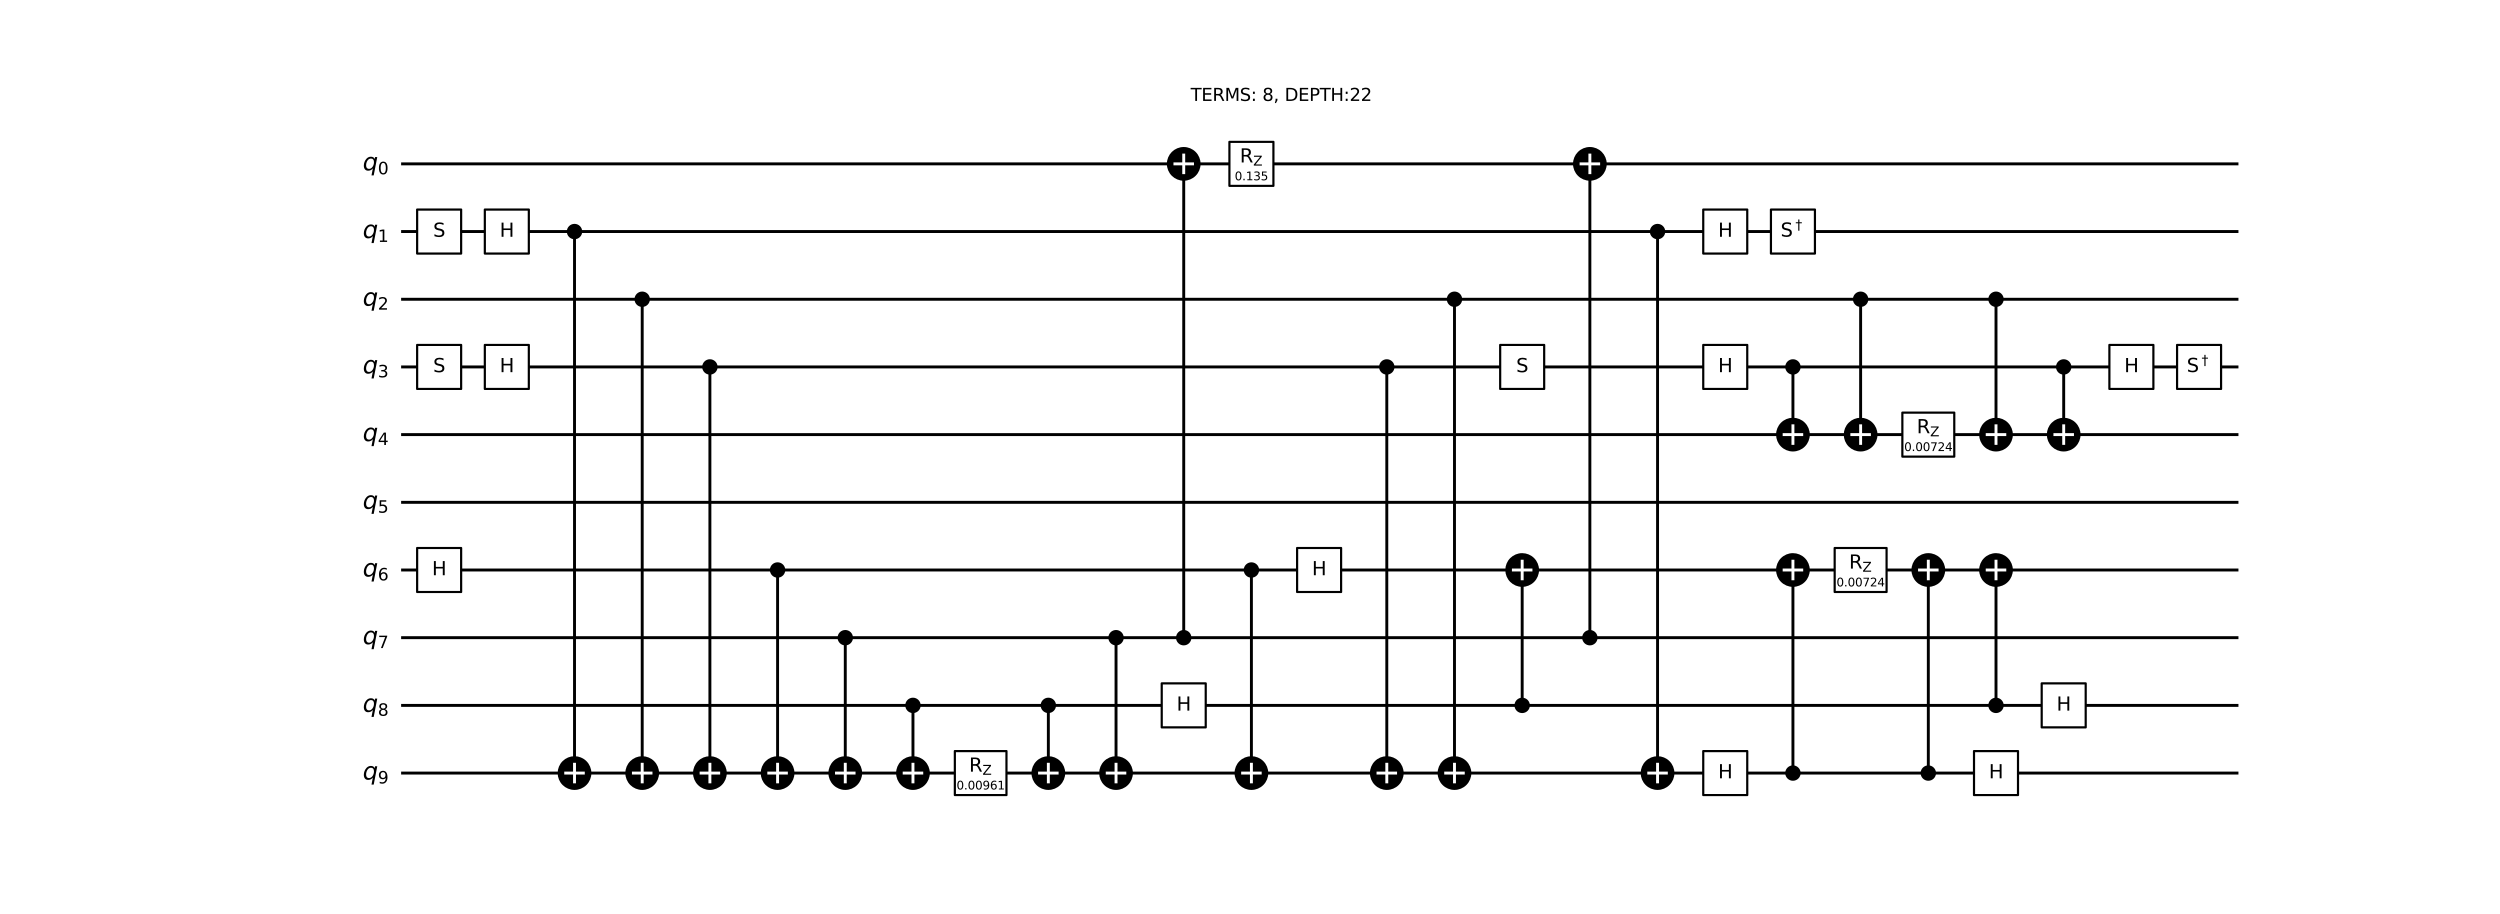 <?xml version="1.0" encoding="utf-8" standalone="no"?>
<!DOCTYPE svg PUBLIC "-//W3C//DTD SVG 1.1//EN"
  "http://www.w3.org/Graphics/SVG/1.1/DTD/svg11.dtd">
<svg xmlns:xlink="http://www.w3.org/1999/xlink" width="1711.997pt" height="626.08pt" viewBox="0 0 1711.997 626.08" xmlns="http://www.w3.org/2000/svg" version="1.1">
 <defs>
  <style type="text/css">*{stroke-linejoin: round; stroke-linecap: butt}</style>
 </defs>
 <g id="figure_1">
  <g id="patch_1">
   <path d="M 0 626.08 
L 1711.997 626.08 
L 1711.997 0 
L 0 0 
z
" style="fill: #ffffff"/>
  </g>
  <g id="axes_1">
   <g id="line2d_1">
    <path d="M 275.689 112.213 
L 1531.882 112.213 
" clip-path="url(#p3207cd1762)" style="fill: none; stroke: #000000; stroke-width: 2; stroke-linecap: square"/>
   </g>
   <g id="line2d_2">
    <path d="M 275.689 158.567 
L 1531.882 158.567 
" clip-path="url(#p3207cd1762)" style="fill: none; stroke: #000000; stroke-width: 2; stroke-linecap: square"/>
   </g>
   <g id="line2d_3">
    <path d="M 275.689 204.921 
L 1531.882 204.921 
" clip-path="url(#p3207cd1762)" style="fill: none; stroke: #000000; stroke-width: 2; stroke-linecap: square"/>
   </g>
   <g id="line2d_4">
    <path d="M 275.689 251.275 
L 1531.882 251.275 
" clip-path="url(#p3207cd1762)" style="fill: none; stroke: #000000; stroke-width: 2; stroke-linecap: square"/>
   </g>
   <g id="line2d_5">
    <path d="M 275.689 297.629 
L 1531.882 297.629 
" clip-path="url(#p3207cd1762)" style="fill: none; stroke: #000000; stroke-width: 2; stroke-linecap: square"/>
   </g>
   <g id="line2d_6">
    <path d="M 275.689 343.983 
L 1531.882 343.983 
" clip-path="url(#p3207cd1762)" style="fill: none; stroke: #000000; stroke-width: 2; stroke-linecap: square"/>
   </g>
   <g id="line2d_7">
    <path d="M 275.689 390.337 
L 1531.882 390.337 
" clip-path="url(#p3207cd1762)" style="fill: none; stroke: #000000; stroke-width: 2; stroke-linecap: square"/>
   </g>
   <g id="line2d_8">
    <path d="M 275.689 436.691 
L 1531.882 436.691 
" clip-path="url(#p3207cd1762)" style="fill: none; stroke: #000000; stroke-width: 2; stroke-linecap: square"/>
   </g>
   <g id="line2d_9">
    <path d="M 275.689 483.045 
L 1531.882 483.045 
" clip-path="url(#p3207cd1762)" style="fill: none; stroke: #000000; stroke-width: 2; stroke-linecap: square"/>
   </g>
   <g id="line2d_10">
    <path d="M 275.689 529.399 
L 1531.882 529.399 
" clip-path="url(#p3207cd1762)" style="fill: none; stroke: #000000; stroke-width: 2; stroke-linecap: square"/>
   </g>
   <g id="line2d_11">
    <path d="M 393.428 529.399 
L 393.428 158.567 
" clip-path="url(#p3207cd1762)" style="fill: none; stroke: #000000; stroke-width: 2; stroke-linecap: square"/>
   </g>
   <g id="line2d_12">
    <path d="M 439.782 529.399 
L 439.782 204.921 
" clip-path="url(#p3207cd1762)" style="fill: none; stroke: #000000; stroke-width: 2; stroke-linecap: square"/>
   </g>
   <g id="line2d_13">
    <path d="M 486.136 529.399 
L 486.136 251.275 
" clip-path="url(#p3207cd1762)" style="fill: none; stroke: #000000; stroke-width: 2; stroke-linecap: square"/>
   </g>
   <g id="line2d_14">
    <path d="M 532.49 529.399 
L 532.49 390.337 
" clip-path="url(#p3207cd1762)" style="fill: none; stroke: #000000; stroke-width: 2; stroke-linecap: square"/>
   </g>
   <g id="line2d_15">
    <path d="M 578.844 529.399 
L 578.844 436.691 
" clip-path="url(#p3207cd1762)" style="fill: none; stroke: #000000; stroke-width: 2; stroke-linecap: square"/>
   </g>
   <g id="line2d_16">
    <path d="M 625.198 529.399 
L 625.198 483.045 
" clip-path="url(#p3207cd1762)" style="fill: none; stroke: #000000; stroke-width: 2; stroke-linecap: square"/>
   </g>
   <g id="line2d_17">
    <path d="M 717.906 529.399 
L 717.906 483.045 
" clip-path="url(#p3207cd1762)" style="fill: none; stroke: #000000; stroke-width: 2; stroke-linecap: square"/>
   </g>
   <g id="line2d_18">
    <path d="M 764.26 529.399 
L 764.26 436.691 
" clip-path="url(#p3207cd1762)" style="fill: none; stroke: #000000; stroke-width: 2; stroke-linecap: square"/>
   </g>
   <g id="line2d_19">
    <path d="M 810.614 436.691 
L 810.614 112.213 
" clip-path="url(#p3207cd1762)" style="fill: none; stroke: #000000; stroke-width: 2; stroke-linecap: square"/>
   </g>
   <g id="line2d_20">
    <path d="M 856.968 529.399 
L 856.968 390.337 
" clip-path="url(#p3207cd1762)" style="fill: none; stroke: #000000; stroke-width: 2; stroke-linecap: square"/>
   </g>
   <g id="line2d_21">
    <path d="M 949.676 529.399 
L 949.676 251.275 
" clip-path="url(#p3207cd1762)" style="fill: none; stroke: #000000; stroke-width: 2; stroke-linecap: square"/>
   </g>
   <g id="line2d_22">
    <path d="M 996.03 529.399 
L 996.03 204.921 
" clip-path="url(#p3207cd1762)" style="fill: none; stroke: #000000; stroke-width: 2; stroke-linecap: square"/>
   </g>
   <g id="line2d_23">
    <path d="M 1042.384 483.045 
L 1042.384 390.337 
" clip-path="url(#p3207cd1762)" style="fill: none; stroke: #000000; stroke-width: 2; stroke-linecap: square"/>
   </g>
   <g id="line2d_24">
    <path d="M 1088.738 436.691 
L 1088.738 112.213 
" clip-path="url(#p3207cd1762)" style="fill: none; stroke: #000000; stroke-width: 2; stroke-linecap: square"/>
   </g>
   <g id="line2d_25">
    <path d="M 1135.092 529.399 
L 1135.092 158.567 
" clip-path="url(#p3207cd1762)" style="fill: none; stroke: #000000; stroke-width: 2; stroke-linecap: square"/>
   </g>
   <g id="line2d_26">
    <path d="M 1227.8 297.629 
L 1227.8 251.275 
" clip-path="url(#p3207cd1762)" style="fill: none; stroke: #000000; stroke-width: 2; stroke-linecap: square"/>
   </g>
   <g id="line2d_27">
    <path d="M 1227.8 529.399 
L 1227.8 390.337 
" clip-path="url(#p3207cd1762)" style="fill: none; stroke: #000000; stroke-width: 2; stroke-linecap: square"/>
   </g>
   <g id="line2d_28">
    <path d="M 1274.154 297.629 
L 1274.154 204.921 
" clip-path="url(#p3207cd1762)" style="fill: none; stroke: #000000; stroke-width: 2; stroke-linecap: square"/>
   </g>
   <g id="line2d_29">
    <path d="M 1320.508 529.399 
L 1320.508 390.337 
" clip-path="url(#p3207cd1762)" style="fill: none; stroke: #000000; stroke-width: 2; stroke-linecap: square"/>
   </g>
   <g id="line2d_30">
    <path d="M 1366.862 297.629 
L 1366.862 204.921 
" clip-path="url(#p3207cd1762)" style="fill: none; stroke: #000000; stroke-width: 2; stroke-linecap: square"/>
   </g>
   <g id="line2d_31">
    <path d="M 1366.862 483.045 
L 1366.862 390.337 
" clip-path="url(#p3207cd1762)" style="fill: none; stroke: #000000; stroke-width: 2; stroke-linecap: square"/>
   </g>
   <g id="line2d_32">
    <path d="M 1413.216 297.629 
L 1413.216 251.275 
" clip-path="url(#p3207cd1762)" style="fill: none; stroke: #000000; stroke-width: 2; stroke-linecap: square"/>
   </g>
   <g id="text_1">
    <!-- TERMS: 8, DEPTH:22 -->
    <g transform="translate(815.366 69.13)scale(0.12 -0.12)">
     <defs>
      <path id="DejaVuSans-54" d="M -19 4666 
L 3928 4666 
L 3928 4134 
L 2272 4134 
L 2272 0 
L 1638 0 
L 1638 4134 
L -19 4134 
L -19 4666 
z
" transform="scale(0.016)"/>
      <path id="DejaVuSans-45" d="M 628 4666 
L 3578 4666 
L 3578 4134 
L 1259 4134 
L 1259 2753 
L 3481 2753 
L 3481 2222 
L 1259 2222 
L 1259 531 
L 3634 531 
L 3634 0 
L 628 0 
L 628 4666 
z
" transform="scale(0.016)"/>
      <path id="DejaVuSans-52" d="M 2841 2188 
Q 3044 2119 3236 1894 
Q 3428 1669 3622 1275 
L 4263 0 
L 3584 0 
L 2988 1197 
Q 2756 1666 2539 1819 
Q 2322 1972 1947 1972 
L 1259 1972 
L 1259 0 
L 628 0 
L 628 4666 
L 2053 4666 
Q 2853 4666 3247 4331 
Q 3641 3997 3641 3322 
Q 3641 2881 3436 2590 
Q 3231 2300 2841 2188 
z
M 1259 4147 
L 1259 2491 
L 2053 2491 
Q 2509 2491 2742 2702 
Q 2975 2913 2975 3322 
Q 2975 3731 2742 3939 
Q 2509 4147 2053 4147 
L 1259 4147 
z
" transform="scale(0.016)"/>
      <path id="DejaVuSans-4d" d="M 628 4666 
L 1569 4666 
L 2759 1491 
L 3956 4666 
L 4897 4666 
L 4897 0 
L 4281 0 
L 4281 4097 
L 3078 897 
L 2444 897 
L 1241 4097 
L 1241 0 
L 628 0 
L 628 4666 
z
" transform="scale(0.016)"/>
      <path id="DejaVuSans-53" d="M 3425 4513 
L 3425 3897 
Q 3066 4069 2747 4153 
Q 2428 4238 2131 4238 
Q 1616 4238 1336 4038 
Q 1056 3838 1056 3469 
Q 1056 3159 1242 3001 
Q 1428 2844 1947 2747 
L 2328 2669 
Q 3034 2534 3370 2195 
Q 3706 1856 3706 1288 
Q 3706 609 3251 259 
Q 2797 -91 1919 -91 
Q 1588 -91 1214 -16 
Q 841 59 441 206 
L 441 856 
Q 825 641 1194 531 
Q 1563 422 1919 422 
Q 2459 422 2753 634 
Q 3047 847 3047 1241 
Q 3047 1584 2836 1778 
Q 2625 1972 2144 2069 
L 1759 2144 
Q 1053 2284 737 2584 
Q 422 2884 422 3419 
Q 422 4038 858 4394 
Q 1294 4750 2059 4750 
Q 2388 4750 2728 4690 
Q 3069 4631 3425 4513 
z
" transform="scale(0.016)"/>
      <path id="DejaVuSans-3a" d="M 750 794 
L 1409 794 
L 1409 0 
L 750 0 
L 750 794 
z
M 750 3309 
L 1409 3309 
L 1409 2516 
L 750 2516 
L 750 3309 
z
" transform="scale(0.016)"/>
      <path id="DejaVuSans-20" transform="scale(0.016)"/>
      <path id="DejaVuSans-38" d="M 2034 2216 
Q 1584 2216 1326 1975 
Q 1069 1734 1069 1313 
Q 1069 891 1326 650 
Q 1584 409 2034 409 
Q 2484 409 2743 651 
Q 3003 894 3003 1313 
Q 3003 1734 2745 1975 
Q 2488 2216 2034 2216 
z
M 1403 2484 
Q 997 2584 770 2862 
Q 544 3141 544 3541 
Q 544 4100 942 4425 
Q 1341 4750 2034 4750 
Q 2731 4750 3128 4425 
Q 3525 4100 3525 3541 
Q 3525 3141 3298 2862 
Q 3072 2584 2669 2484 
Q 3125 2378 3379 2068 
Q 3634 1759 3634 1313 
Q 3634 634 3220 271 
Q 2806 -91 2034 -91 
Q 1263 -91 848 271 
Q 434 634 434 1313 
Q 434 1759 690 2068 
Q 947 2378 1403 2484 
z
M 1172 3481 
Q 1172 3119 1398 2916 
Q 1625 2713 2034 2713 
Q 2441 2713 2670 2916 
Q 2900 3119 2900 3481 
Q 2900 3844 2670 4047 
Q 2441 4250 2034 4250 
Q 1625 4250 1398 4047 
Q 1172 3844 1172 3481 
z
" transform="scale(0.016)"/>
      <path id="DejaVuSans-2c" d="M 750 794 
L 1409 794 
L 1409 256 
L 897 -744 
L 494 -744 
L 750 256 
L 750 794 
z
" transform="scale(0.016)"/>
      <path id="DejaVuSans-44" d="M 1259 4147 
L 1259 519 
L 2022 519 
Q 2988 519 3436 956 
Q 3884 1394 3884 2338 
Q 3884 3275 3436 3711 
Q 2988 4147 2022 4147 
L 1259 4147 
z
M 628 4666 
L 1925 4666 
Q 3281 4666 3915 4102 
Q 4550 3538 4550 2338 
Q 4550 1131 3912 565 
Q 3275 0 1925 0 
L 628 0 
L 628 4666 
z
" transform="scale(0.016)"/>
      <path id="DejaVuSans-50" d="M 1259 4147 
L 1259 2394 
L 2053 2394 
Q 2494 2394 2734 2622 
Q 2975 2850 2975 3272 
Q 2975 3691 2734 3919 
Q 2494 4147 2053 4147 
L 1259 4147 
z
M 628 4666 
L 2053 4666 
Q 2838 4666 3239 4311 
Q 3641 3956 3641 3272 
Q 3641 2581 3239 2228 
Q 2838 1875 2053 1875 
L 1259 1875 
L 1259 0 
L 628 0 
L 628 4666 
z
" transform="scale(0.016)"/>
      <path id="DejaVuSans-48" d="M 628 4666 
L 1259 4666 
L 1259 2753 
L 3553 2753 
L 3553 4666 
L 4184 4666 
L 4184 0 
L 3553 0 
L 3553 2222 
L 1259 2222 
L 1259 0 
L 628 0 
L 628 4666 
z
" transform="scale(0.016)"/>
      <path id="DejaVuSans-32" d="M 1228 531 
L 3431 531 
L 3431 0 
L 469 0 
L 469 531 
Q 828 903 1448 1529 
Q 2069 2156 2228 2338 
Q 2531 2678 2651 2914 
Q 2772 3150 2772 3378 
Q 2772 3750 2511 3984 
Q 2250 4219 1831 4219 
Q 1534 4219 1204 4116 
Q 875 4013 500 3803 
L 500 4441 
Q 881 4594 1212 4672 
Q 1544 4750 1819 4750 
Q 2544 4750 2975 4387 
Q 3406 4025 3406 3419 
Q 3406 3131 3298 2873 
Q 3191 2616 2906 2266 
Q 2828 2175 2409 1742 
Q 1991 1309 1228 531 
z
" transform="scale(0.016)"/>
     </defs>
     <use xlink:href="#DejaVuSans-54"/>
     <use xlink:href="#DejaVuSans-45" x="61.084"/>
     <use xlink:href="#DejaVuSans-52" x="124.268"/>
     <use xlink:href="#DejaVuSans-4d" x="193.75"/>
     <use xlink:href="#DejaVuSans-53" x="280.029"/>
     <use xlink:href="#DejaVuSans-3a" x="343.506"/>
     <use xlink:href="#DejaVuSans-20" x="377.197"/>
     <use xlink:href="#DejaVuSans-38" x="408.984"/>
     <use xlink:href="#DejaVuSans-2c" x="472.607"/>
     <use xlink:href="#DejaVuSans-20" x="504.395"/>
     <use xlink:href="#DejaVuSans-44" x="536.182"/>
     <use xlink:href="#DejaVuSans-45" x="613.184"/>
     <use xlink:href="#DejaVuSans-50" x="676.367"/>
     <use xlink:href="#DejaVuSans-54" x="736.67"/>
     <use xlink:href="#DejaVuSans-48" x="797.754"/>
     <use xlink:href="#DejaVuSans-3a" x="872.949"/>
     <use xlink:href="#DejaVuSans-32" x="906.641"/>
     <use xlink:href="#DejaVuSans-32" x="970.264"/>
    </g>
   </g>
   <g id="patch_2">
    <path d="M 285.655 173.632 
L 315.785 173.632 
L 315.785 143.502 
L 285.655 143.502 
z
" clip-path="url(#p3207cd1762)" style="fill: #ffffff; stroke: #000000; stroke-width: 1.5; stroke-linejoin: miter"/>
   </g>
   <g id="patch_3">
    <path d="M 285.655 266.34 
L 315.785 266.34 
L 315.785 236.21 
L 285.655 236.21 
z
" clip-path="url(#p3207cd1762)" style="fill: #ffffff; stroke: #000000; stroke-width: 1.5; stroke-linejoin: miter"/>
   </g>
   <g id="patch_4">
    <path d="M 285.655 405.402 
L 315.785 405.402 
L 315.785 375.272 
L 285.655 375.272 
z
" clip-path="url(#p3207cd1762)" style="fill: #ffffff; stroke: #000000; stroke-width: 1.5; stroke-linejoin: miter"/>
   </g>
   <g id="patch_5">
    <path d="M 332.009 173.632 
L 362.139 173.632 
L 362.139 143.502 
L 332.009 143.502 
z
" clip-path="url(#p3207cd1762)" style="fill: #ffffff; stroke: #000000; stroke-width: 1.5; stroke-linejoin: miter"/>
   </g>
   <g id="patch_6">
    <path d="M 332.009 266.34 
L 362.139 266.34 
L 362.139 236.21 
L 332.009 236.21 
z
" clip-path="url(#p3207cd1762)" style="fill: #ffffff; stroke: #000000; stroke-width: 1.5; stroke-linejoin: miter"/>
   </g>
   <g id="patch_7">
    <path d="M 393.428 163.086 
C 394.627 163.086 395.776 162.61 396.624 161.763 
C 397.471 160.915 397.948 159.765 397.948 158.567 
C 397.948 157.368 397.471 156.219 396.624 155.371 
C 395.776 154.523 394.627 154.047 393.428 154.047 
C 392.229 154.047 391.08 154.523 390.232 155.371 
C 389.385 156.219 388.909 157.368 388.909 158.567 
C 388.909 159.765 389.385 160.915 390.232 161.763 
C 391.08 162.61 392.229 163.086 393.428 163.086 
z
" clip-path="url(#p3207cd1762)" style="stroke: #000000; stroke-width: 1.5; stroke-linejoin: miter"/>
   </g>
   <g id="patch_8">
    <path d="M 393.428 539.944 
C 396.225 539.944 398.907 538.833 400.885 536.856 
C 402.862 534.878 403.974 532.196 403.974 529.399 
C 403.974 526.602 402.862 523.92 400.885 521.942 
C 398.907 519.964 396.225 518.853 393.428 518.853 
C 390.631 518.853 387.949 519.964 385.971 521.942 
C 383.994 523.92 382.882 526.602 382.882 529.399 
C 382.882 532.196 383.994 534.878 385.971 536.856 
C 387.949 538.833 390.631 539.944 393.428 539.944 
z
" clip-path="url(#p3207cd1762)" style="stroke: #000000; stroke-width: 2; stroke-linejoin: miter"/>
   </g>
   <g id="patch_9">
    <path d="M 439.782 209.44 
C 440.981 209.44 442.13 208.964 442.978 208.117 
C 443.825 207.269 444.302 206.119 444.302 204.921 
C 444.302 203.722 443.825 202.573 442.978 201.725 
C 442.13 200.877 440.981 200.401 439.782 200.401 
C 438.583 200.401 437.434 200.877 436.586 201.725 
C 435.739 202.573 435.263 203.722 435.263 204.921 
C 435.263 206.119 435.739 207.269 436.586 208.117 
C 437.434 208.964 438.583 209.44 439.782 209.44 
z
" clip-path="url(#p3207cd1762)" style="stroke: #000000; stroke-width: 1.5; stroke-linejoin: miter"/>
   </g>
   <g id="patch_10">
    <path d="M 439.782 539.944 
C 442.579 539.944 445.261 538.833 447.239 536.856 
C 449.216 534.878 450.328 532.196 450.328 529.399 
C 450.328 526.602 449.216 523.92 447.239 521.942 
C 445.261 519.964 442.579 518.853 439.782 518.853 
C 436.985 518.853 434.303 519.964 432.325 521.942 
C 430.348 523.92 429.236 526.602 429.236 529.399 
C 429.236 532.196 430.348 534.878 432.325 536.856 
C 434.303 538.833 436.985 539.944 439.782 539.944 
z
" clip-path="url(#p3207cd1762)" style="stroke: #000000; stroke-width: 2; stroke-linejoin: miter"/>
   </g>
   <g id="patch_11">
    <path d="M 486.136 255.794 
C 487.335 255.794 488.484 255.318 489.332 254.471 
C 490.179 253.623 490.656 252.473 490.656 251.275 
C 490.656 250.076 490.179 248.927 489.332 248.079 
C 488.484 247.231 487.335 246.755 486.136 246.755 
C 484.937 246.755 483.788 247.231 482.94 248.079 
C 482.093 248.927 481.617 250.076 481.617 251.275 
C 481.617 252.473 482.093 253.623 482.94 254.471 
C 483.788 255.318 484.937 255.794 486.136 255.794 
z
" clip-path="url(#p3207cd1762)" style="stroke: #000000; stroke-width: 1.5; stroke-linejoin: miter"/>
   </g>
   <g id="patch_12">
    <path d="M 486.136 539.944 
C 488.933 539.944 491.615 538.833 493.593 536.856 
C 495.57 534.878 496.682 532.196 496.682 529.399 
C 496.682 526.602 495.57 523.92 493.593 521.942 
C 491.615 519.964 488.933 518.853 486.136 518.853 
C 483.339 518.853 480.657 519.964 478.679 521.942 
C 476.702 523.92 475.59 526.602 475.59 529.399 
C 475.59 532.196 476.702 534.878 478.679 536.856 
C 480.657 538.833 483.339 539.944 486.136 539.944 
z
" clip-path="url(#p3207cd1762)" style="stroke: #000000; stroke-width: 2; stroke-linejoin: miter"/>
   </g>
   <g id="patch_13">
    <path d="M 532.49 394.856 
C 533.689 394.856 534.838 394.38 535.686 393.533 
C 536.533 392.685 537.01 391.535 537.01 390.337 
C 537.01 389.138 536.533 387.989 535.686 387.141 
C 534.838 386.293 533.689 385.817 532.49 385.817 
C 531.291 385.817 530.142 386.293 529.294 387.141 
C 528.447 387.989 527.971 389.138 527.971 390.337 
C 527.971 391.535 528.447 392.685 529.294 393.533 
C 530.142 394.38 531.291 394.856 532.49 394.856 
z
" clip-path="url(#p3207cd1762)" style="stroke: #000000; stroke-width: 1.5; stroke-linejoin: miter"/>
   </g>
   <g id="patch_14">
    <path d="M 532.49 539.944 
C 535.287 539.944 537.969 538.833 539.947 536.856 
C 541.924 534.878 543.036 532.196 543.036 529.399 
C 543.036 526.602 541.924 523.92 539.947 521.942 
C 537.969 519.964 535.287 518.853 532.49 518.853 
C 529.693 518.853 527.011 519.964 525.033 521.942 
C 523.056 523.92 521.944 526.602 521.944 529.399 
C 521.944 532.196 523.056 534.878 525.033 536.856 
C 527.011 538.833 529.693 539.944 532.49 539.944 
z
" clip-path="url(#p3207cd1762)" style="stroke: #000000; stroke-width: 2; stroke-linejoin: miter"/>
   </g>
   <g id="patch_15">
    <path d="M 578.844 441.21 
C 580.043 441.21 581.192 440.734 582.04 439.887 
C 582.887 439.039 583.364 437.889 583.364 436.691 
C 583.364 435.492 582.887 434.343 582.04 433.495 
C 581.192 432.647 580.043 432.171 578.844 432.171 
C 577.645 432.171 576.496 432.647 575.648 433.495 
C 574.801 434.343 574.325 435.492 574.325 436.691 
C 574.325 437.889 574.801 439.039 575.648 439.887 
C 576.496 440.734 577.645 441.21 578.844 441.21 
z
" clip-path="url(#p3207cd1762)" style="stroke: #000000; stroke-width: 1.5; stroke-linejoin: miter"/>
   </g>
   <g id="patch_16">
    <path d="M 578.844 539.944 
C 581.641 539.944 584.323 538.833 586.301 536.856 
C 588.278 534.878 589.39 532.196 589.39 529.399 
C 589.39 526.602 588.278 523.92 586.301 521.942 
C 584.323 519.964 581.641 518.853 578.844 518.853 
C 576.047 518.853 573.365 519.964 571.387 521.942 
C 569.41 523.92 568.298 526.602 568.298 529.399 
C 568.298 532.196 569.41 534.878 571.387 536.856 
C 573.365 538.833 576.047 539.944 578.844 539.944 
z
" clip-path="url(#p3207cd1762)" style="stroke: #000000; stroke-width: 2; stroke-linejoin: miter"/>
   </g>
   <g id="patch_17">
    <path d="M 625.198 487.564 
C 626.397 487.564 627.546 487.088 628.394 486.241 
C 629.241 485.393 629.718 484.243 629.718 483.045 
C 629.718 481.846 629.241 480.697 628.394 479.849 
C 627.546 479.001 626.397 478.525 625.198 478.525 
C 623.999 478.525 622.85 479.001 622.002 479.849 
C 621.155 480.697 620.679 481.846 620.679 483.045 
C 620.679 484.243 621.155 485.393 622.002 486.241 
C 622.85 487.088 623.999 487.564 625.198 487.564 
z
" clip-path="url(#p3207cd1762)" style="stroke: #000000; stroke-width: 1.5; stroke-linejoin: miter"/>
   </g>
   <g id="patch_18">
    <path d="M 625.198 539.944 
C 627.995 539.944 630.677 538.833 632.655 536.856 
C 634.632 534.878 635.744 532.196 635.744 529.399 
C 635.744 526.602 634.632 523.92 632.655 521.942 
C 630.677 519.964 627.995 518.853 625.198 518.853 
C 622.401 518.853 619.719 519.964 617.741 521.942 
C 615.764 523.92 614.652 526.602 614.652 529.399 
C 614.652 532.196 615.764 534.878 617.741 536.856 
C 619.719 538.833 622.401 539.944 625.198 539.944 
z
" clip-path="url(#p3207cd1762)" style="stroke: #000000; stroke-width: 2; stroke-linejoin: miter"/>
   </g>
   <g id="patch_19">
    <path d="M 653.875 544.464 
L 689.229 544.464 
L 689.229 514.334 
L 653.875 514.334 
z
" clip-path="url(#p3207cd1762)" style="fill: #ffffff; stroke: #000000; stroke-width: 1.5; stroke-linejoin: miter"/>
   </g>
   <g id="patch_20">
    <path d="M 717.906 487.564 
C 719.105 487.564 720.254 487.088 721.102 486.241 
C 721.949 485.393 722.426 484.243 722.426 483.045 
C 722.426 481.846 721.949 480.697 721.102 479.849 
C 720.254 479.001 719.105 478.525 717.906 478.525 
C 716.707 478.525 715.558 479.001 714.71 479.849 
C 713.863 480.697 713.387 481.846 713.387 483.045 
C 713.387 484.243 713.863 485.393 714.71 486.241 
C 715.558 487.088 716.707 487.564 717.906 487.564 
z
" clip-path="url(#p3207cd1762)" style="stroke: #000000; stroke-width: 1.5; stroke-linejoin: miter"/>
   </g>
   <g id="patch_21">
    <path d="M 717.906 539.944 
C 720.703 539.944 723.385 538.833 725.363 536.856 
C 727.34 534.878 728.452 532.196 728.452 529.399 
C 728.452 526.602 727.34 523.92 725.363 521.942 
C 723.385 519.964 720.703 518.853 717.906 518.853 
C 715.109 518.853 712.427 519.964 710.449 521.942 
C 708.472 523.92 707.36 526.602 707.36 529.399 
C 707.36 532.196 708.472 534.878 710.449 536.856 
C 712.427 538.833 715.109 539.944 717.906 539.944 
z
" clip-path="url(#p3207cd1762)" style="stroke: #000000; stroke-width: 2; stroke-linejoin: miter"/>
   </g>
   <g id="patch_22">
    <path d="M 764.26 441.21 
C 765.459 441.21 766.608 440.734 767.456 439.887 
C 768.303 439.039 768.78 437.889 768.78 436.691 
C 768.78 435.492 768.303 434.343 767.456 433.495 
C 766.608 432.647 765.459 432.171 764.26 432.171 
C 763.061 432.171 761.912 432.647 761.064 433.495 
C 760.217 434.343 759.741 435.492 759.741 436.691 
C 759.741 437.889 760.217 439.039 761.064 439.887 
C 761.912 440.734 763.061 441.21 764.26 441.21 
z
" clip-path="url(#p3207cd1762)" style="stroke: #000000; stroke-width: 1.5; stroke-linejoin: miter"/>
   </g>
   <g id="patch_23">
    <path d="M 764.26 539.944 
C 767.057 539.944 769.739 538.833 771.717 536.856 
C 773.694 534.878 774.806 532.196 774.806 529.399 
C 774.806 526.602 773.694 523.92 771.717 521.942 
C 769.739 519.964 767.057 518.853 764.26 518.853 
C 761.463 518.853 758.781 519.964 756.803 521.942 
C 754.826 523.92 753.714 526.602 753.714 529.399 
C 753.714 532.196 754.826 534.878 756.803 536.856 
C 758.781 538.833 761.463 539.944 764.26 539.944 
z
" clip-path="url(#p3207cd1762)" style="stroke: #000000; stroke-width: 2; stroke-linejoin: miter"/>
   </g>
   <g id="patch_24">
    <path d="M 795.549 498.11 
L 825.679 498.11 
L 825.679 467.98 
L 795.549 467.98 
z
" clip-path="url(#p3207cd1762)" style="fill: #ffffff; stroke: #000000; stroke-width: 1.5; stroke-linejoin: miter"/>
   </g>
   <g id="patch_25">
    <path d="M 810.614 441.21 
C 811.813 441.21 812.962 440.734 813.81 439.887 
C 814.657 439.039 815.134 437.889 815.134 436.691 
C 815.134 435.492 814.657 434.343 813.81 433.495 
C 812.962 432.647 811.813 432.171 810.614 432.171 
C 809.415 432.171 808.266 432.647 807.418 433.495 
C 806.571 434.343 806.095 435.492 806.095 436.691 
C 806.095 437.889 806.571 439.039 807.418 439.887 
C 808.266 440.734 809.415 441.21 810.614 441.21 
z
" clip-path="url(#p3207cd1762)" style="stroke: #000000; stroke-width: 1.5; stroke-linejoin: miter"/>
   </g>
   <g id="patch_26">
    <path d="M 810.614 122.758 
C 813.411 122.758 816.093 121.647 818.071 119.67 
C 820.048 117.692 821.16 115.01 821.16 112.213 
C 821.16 109.416 820.048 106.734 818.071 104.756 
C 816.093 102.778 813.411 101.667 810.614 101.667 
C 807.817 101.667 805.135 102.778 803.157 104.756 
C 801.18 106.734 800.068 109.416 800.068 112.213 
C 800.068 115.01 801.18 117.692 803.157 119.67 
C 805.135 121.647 807.817 122.758 810.614 122.758 
z
" clip-path="url(#p3207cd1762)" style="stroke: #000000; stroke-width: 2; stroke-linejoin: miter"/>
   </g>
   <g id="patch_27">
    <path d="M 856.968 394.856 
C 858.167 394.856 859.316 394.38 860.164 393.533 
C 861.011 392.685 861.488 391.535 861.488 390.337 
C 861.488 389.138 861.011 387.989 860.164 387.141 
C 859.316 386.293 858.167 385.817 856.968 385.817 
C 855.769 385.817 854.62 386.293 853.772 387.141 
C 852.925 387.989 852.448 389.138 852.448 390.337 
C 852.448 391.535 852.925 392.685 853.772 393.533 
C 854.62 394.38 855.769 394.856 856.968 394.856 
z
" clip-path="url(#p3207cd1762)" style="stroke: #000000; stroke-width: 1.5; stroke-linejoin: miter"/>
   </g>
   <g id="patch_28">
    <path d="M 856.968 539.944 
C 859.765 539.944 862.447 538.833 864.425 536.856 
C 866.402 534.878 867.514 532.196 867.514 529.399 
C 867.514 526.602 866.402 523.92 864.425 521.942 
C 862.447 519.964 859.765 518.853 856.968 518.853 
C 854.171 518.853 851.489 519.964 849.511 521.942 
C 847.534 523.92 846.422 526.602 846.422 529.399 
C 846.422 532.196 847.534 534.878 849.511 536.856 
C 851.489 538.833 854.171 539.944 856.968 539.944 
z
" clip-path="url(#p3207cd1762)" style="stroke: #000000; stroke-width: 2; stroke-linejoin: miter"/>
   </g>
   <g id="patch_29">
    <path d="M 841.903 127.278 
L 872.033 127.278 
L 872.033 97.148 
L 841.903 97.148 
z
" clip-path="url(#p3207cd1762)" style="fill: #ffffff; stroke: #000000; stroke-width: 1.5; stroke-linejoin: miter"/>
   </g>
   <g id="patch_30">
    <path d="M 888.257 405.402 
L 918.387 405.402 
L 918.387 375.272 
L 888.257 375.272 
z
" clip-path="url(#p3207cd1762)" style="fill: #ffffff; stroke: #000000; stroke-width: 1.5; stroke-linejoin: miter"/>
   </g>
   <g id="patch_31">
    <path d="M 949.676 255.794 
C 950.875 255.794 952.024 255.318 952.872 254.471 
C 953.719 253.623 954.196 252.473 954.196 251.275 
C 954.196 250.076 953.719 248.927 952.872 248.079 
C 952.024 247.231 950.875 246.755 949.676 246.755 
C 948.477 246.755 947.328 247.231 946.48 248.079 
C 945.633 248.927 945.156 250.076 945.156 251.275 
C 945.156 252.473 945.633 253.623 946.48 254.471 
C 947.328 255.318 948.477 255.794 949.676 255.794 
z
" clip-path="url(#p3207cd1762)" style="stroke: #000000; stroke-width: 1.5; stroke-linejoin: miter"/>
   </g>
   <g id="patch_32">
    <path d="M 949.676 539.944 
C 952.473 539.944 955.155 538.833 957.133 536.856 
C 959.11 534.878 960.222 532.196 960.222 529.399 
C 960.222 526.602 959.11 523.92 957.133 521.942 
C 955.155 519.964 952.473 518.853 949.676 518.853 
C 946.879 518.853 944.197 519.964 942.219 521.942 
C 940.242 523.92 939.13 526.602 939.13 529.399 
C 939.13 532.196 940.242 534.878 942.219 536.856 
C 944.197 538.833 946.879 539.944 949.676 539.944 
z
" clip-path="url(#p3207cd1762)" style="stroke: #000000; stroke-width: 2; stroke-linejoin: miter"/>
   </g>
   <g id="patch_33">
    <path d="M 996.03 209.44 
C 997.229 209.44 998.378 208.964 999.226 208.117 
C 1000.073 207.269 1000.55 206.119 1000.55 204.921 
C 1000.55 203.722 1000.073 202.573 999.226 201.725 
C 998.378 200.877 997.229 200.401 996.03 200.401 
C 994.831 200.401 993.682 200.877 992.834 201.725 
C 991.987 202.573 991.51 203.722 991.51 204.921 
C 991.51 206.119 991.987 207.269 992.834 208.117 
C 993.682 208.964 994.831 209.44 996.03 209.44 
z
" clip-path="url(#p3207cd1762)" style="stroke: #000000; stroke-width: 1.5; stroke-linejoin: miter"/>
   </g>
   <g id="patch_34">
    <path d="M 996.03 539.944 
C 998.827 539.944 1001.509 538.833 1003.487 536.856 
C 1005.464 534.878 1006.576 532.196 1006.576 529.399 
C 1006.576 526.602 1005.464 523.92 1003.487 521.942 
C 1001.509 519.964 998.827 518.853 996.03 518.853 
C 993.233 518.853 990.551 519.964 988.573 521.942 
C 986.596 523.92 985.484 526.602 985.484 529.399 
C 985.484 532.196 986.596 534.878 988.573 536.856 
C 990.551 538.833 993.233 539.944 996.03 539.944 
z
" clip-path="url(#p3207cd1762)" style="stroke: #000000; stroke-width: 2; stroke-linejoin: miter"/>
   </g>
   <g id="patch_35">
    <path d="M 1027.319 266.34 
L 1057.449 266.34 
L 1057.449 236.21 
L 1027.319 236.21 
z
" clip-path="url(#p3207cd1762)" style="fill: #ffffff; stroke: #000000; stroke-width: 1.5; stroke-linejoin: miter"/>
   </g>
   <g id="patch_36">
    <path d="M 1042.384 487.564 
C 1043.583 487.564 1044.732 487.088 1045.58 486.241 
C 1046.427 485.393 1046.904 484.243 1046.904 483.045 
C 1046.904 481.846 1046.427 480.697 1045.58 479.849 
C 1044.732 479.001 1043.583 478.525 1042.384 478.525 
C 1041.185 478.525 1040.036 479.001 1039.188 479.849 
C 1038.341 480.697 1037.864 481.846 1037.864 483.045 
C 1037.864 484.243 1038.341 485.393 1039.188 486.241 
C 1040.036 487.088 1041.185 487.564 1042.384 487.564 
z
" clip-path="url(#p3207cd1762)" style="stroke: #000000; stroke-width: 1.5; stroke-linejoin: miter"/>
   </g>
   <g id="patch_37">
    <path d="M 1042.384 400.882 
C 1045.181 400.882 1047.863 399.771 1049.841 397.794 
C 1051.818 395.816 1052.93 393.134 1052.93 390.337 
C 1052.93 387.54 1051.818 384.858 1049.841 382.88 
C 1047.863 380.902 1045.181 379.791 1042.384 379.791 
C 1039.587 379.791 1036.905 380.902 1034.927 382.88 
C 1032.95 384.858 1031.838 387.54 1031.838 390.337 
C 1031.838 393.134 1032.95 395.816 1034.927 397.794 
C 1036.905 399.771 1039.587 400.882 1042.384 400.882 
z
" clip-path="url(#p3207cd1762)" style="stroke: #000000; stroke-width: 2; stroke-linejoin: miter"/>
   </g>
   <g id="patch_38">
    <path d="M 1088.738 441.21 
C 1089.937 441.21 1091.086 440.734 1091.934 439.887 
C 1092.781 439.039 1093.258 437.889 1093.258 436.691 
C 1093.258 435.492 1092.781 434.343 1091.934 433.495 
C 1091.086 432.647 1089.937 432.171 1088.738 432.171 
C 1087.539 432.171 1086.39 432.647 1085.542 433.495 
C 1084.695 434.343 1084.218 435.492 1084.218 436.691 
C 1084.218 437.889 1084.695 439.039 1085.542 439.887 
C 1086.39 440.734 1087.539 441.21 1088.738 441.21 
z
" clip-path="url(#p3207cd1762)" style="stroke: #000000; stroke-width: 1.5; stroke-linejoin: miter"/>
   </g>
   <g id="patch_39">
    <path d="M 1088.738 122.758 
C 1091.535 122.758 1094.217 121.647 1096.195 119.67 
C 1098.172 117.692 1099.284 115.01 1099.284 112.213 
C 1099.284 109.416 1098.172 106.734 1096.195 104.756 
C 1094.217 102.778 1091.535 101.667 1088.738 101.667 
C 1085.941 101.667 1083.259 102.778 1081.281 104.756 
C 1079.304 106.734 1078.192 109.416 1078.192 112.213 
C 1078.192 115.01 1079.304 117.692 1081.281 119.67 
C 1083.259 121.647 1085.941 122.758 1088.738 122.758 
z
" clip-path="url(#p3207cd1762)" style="stroke: #000000; stroke-width: 2; stroke-linejoin: miter"/>
   </g>
   <g id="patch_40">
    <path d="M 1135.092 163.086 
C 1136.291 163.086 1137.44 162.61 1138.288 161.763 
C 1139.135 160.915 1139.612 159.765 1139.612 158.567 
C 1139.612 157.368 1139.135 156.219 1138.288 155.371 
C 1137.44 154.523 1136.291 154.047 1135.092 154.047 
C 1133.893 154.047 1132.744 154.523 1131.896 155.371 
C 1131.049 156.219 1130.572 157.368 1130.572 158.567 
C 1130.572 159.765 1131.049 160.915 1131.896 161.763 
C 1132.744 162.61 1133.893 163.086 1135.092 163.086 
z
" clip-path="url(#p3207cd1762)" style="stroke: #000000; stroke-width: 1.5; stroke-linejoin: miter"/>
   </g>
   <g id="patch_41">
    <path d="M 1135.092 539.944 
C 1137.889 539.944 1140.571 538.833 1142.549 536.856 
C 1144.526 534.878 1145.638 532.196 1145.638 529.399 
C 1145.638 526.602 1144.526 523.92 1142.549 521.942 
C 1140.571 519.964 1137.889 518.853 1135.092 518.853 
C 1132.295 518.853 1129.613 519.964 1127.635 521.942 
C 1125.658 523.92 1124.546 526.602 1124.546 529.399 
C 1124.546 532.196 1125.658 534.878 1127.635 536.856 
C 1129.613 538.833 1132.295 539.944 1135.092 539.944 
z
" clip-path="url(#p3207cd1762)" style="stroke: #000000; stroke-width: 2; stroke-linejoin: miter"/>
   </g>
   <g id="patch_42">
    <path d="M 1166.381 266.34 
L 1196.511 266.34 
L 1196.511 236.21 
L 1166.381 236.21 
z
" clip-path="url(#p3207cd1762)" style="fill: #ffffff; stroke: #000000; stroke-width: 1.5; stroke-linejoin: miter"/>
   </g>
   <g id="patch_43">
    <path d="M 1166.381 173.632 
L 1196.511 173.632 
L 1196.511 143.502 
L 1166.381 143.502 
z
" clip-path="url(#p3207cd1762)" style="fill: #ffffff; stroke: #000000; stroke-width: 1.5; stroke-linejoin: miter"/>
   </g>
   <g id="patch_44">
    <path d="M 1166.381 544.464 
L 1196.511 544.464 
L 1196.511 514.334 
L 1166.381 514.334 
z
" clip-path="url(#p3207cd1762)" style="fill: #ffffff; stroke: #000000; stroke-width: 1.5; stroke-linejoin: miter"/>
   </g>
   <g id="patch_45">
    <path d="M 1227.8 255.794 
C 1228.999 255.794 1230.148 255.318 1230.996 254.471 
C 1231.843 253.623 1232.32 252.473 1232.32 251.275 
C 1232.32 250.076 1231.843 248.927 1230.996 248.079 
C 1230.148 247.231 1228.999 246.755 1227.8 246.755 
C 1226.601 246.755 1225.452 247.231 1224.604 248.079 
C 1223.757 248.927 1223.28 250.076 1223.28 251.275 
C 1223.28 252.473 1223.757 253.623 1224.604 254.471 
C 1225.452 255.318 1226.601 255.794 1227.8 255.794 
z
" clip-path="url(#p3207cd1762)" style="stroke: #000000; stroke-width: 1.5; stroke-linejoin: miter"/>
   </g>
   <g id="patch_46">
    <path d="M 1227.8 308.174 
C 1230.597 308.174 1233.279 307.063 1235.257 305.086 
C 1237.234 303.108 1238.346 300.426 1238.346 297.629 
C 1238.346 294.832 1237.234 292.15 1235.257 290.172 
C 1233.279 288.194 1230.597 287.083 1227.8 287.083 
C 1225.003 287.083 1222.321 288.194 1220.343 290.172 
C 1218.366 292.15 1217.254 294.832 1217.254 297.629 
C 1217.254 300.426 1218.366 303.108 1220.343 305.086 
C 1222.321 307.063 1225.003 308.174 1227.8 308.174 
z
" clip-path="url(#p3207cd1762)" style="stroke: #000000; stroke-width: 2; stroke-linejoin: miter"/>
   </g>
   <g id="patch_47">
    <path d="M 1212.735 173.632 
L 1242.865 173.632 
L 1242.865 143.502 
L 1212.735 143.502 
z
" clip-path="url(#p3207cd1762)" style="fill: #ffffff; stroke: #000000; stroke-width: 1.5; stroke-linejoin: miter"/>
   </g>
   <g id="patch_48">
    <path d="M 1227.8 533.918 
C 1228.999 533.918 1230.148 533.442 1230.996 532.595 
C 1231.843 531.747 1232.32 530.597 1232.32 529.399 
C 1232.32 528.2 1231.843 527.051 1230.996 526.203 
C 1230.148 525.355 1228.999 524.879 1227.8 524.879 
C 1226.601 524.879 1225.452 525.355 1224.604 526.203 
C 1223.757 527.051 1223.28 528.2 1223.28 529.399 
C 1223.28 530.597 1223.757 531.747 1224.604 532.595 
C 1225.452 533.442 1226.601 533.918 1227.8 533.918 
z
" clip-path="url(#p3207cd1762)" style="stroke: #000000; stroke-width: 1.5; stroke-linejoin: miter"/>
   </g>
   <g id="patch_49">
    <path d="M 1227.8 400.882 
C 1230.597 400.882 1233.279 399.771 1235.257 397.794 
C 1237.234 395.816 1238.346 393.134 1238.346 390.337 
C 1238.346 387.54 1237.234 384.858 1235.257 382.88 
C 1233.279 380.902 1230.597 379.791 1227.8 379.791 
C 1225.003 379.791 1222.321 380.902 1220.343 382.88 
C 1218.366 384.858 1217.254 387.54 1217.254 390.337 
C 1217.254 393.134 1218.366 395.816 1220.343 397.794 
C 1222.321 399.771 1225.003 400.882 1227.8 400.882 
z
" clip-path="url(#p3207cd1762)" style="stroke: #000000; stroke-width: 2; stroke-linejoin: miter"/>
   </g>
   <g id="patch_50">
    <path d="M 1274.154 209.44 
C 1275.353 209.44 1276.502 208.964 1277.35 208.117 
C 1278.197 207.269 1278.674 206.119 1278.674 204.921 
C 1278.674 203.722 1278.197 202.573 1277.35 201.725 
C 1276.502 200.877 1275.353 200.401 1274.154 200.401 
C 1272.955 200.401 1271.806 200.877 1270.958 201.725 
C 1270.111 202.573 1269.634 203.722 1269.634 204.921 
C 1269.634 206.119 1270.111 207.269 1270.958 208.117 
C 1271.806 208.964 1272.955 209.44 1274.154 209.44 
z
" clip-path="url(#p3207cd1762)" style="stroke: #000000; stroke-width: 1.5; stroke-linejoin: miter"/>
   </g>
   <g id="patch_51">
    <path d="M 1274.154 308.174 
C 1276.951 308.174 1279.633 307.063 1281.611 305.086 
C 1283.588 303.108 1284.7 300.426 1284.7 297.629 
C 1284.7 294.832 1283.588 292.15 1281.611 290.172 
C 1279.633 288.194 1276.951 287.083 1274.154 287.083 
C 1271.357 287.083 1268.675 288.194 1266.697 290.172 
C 1264.72 292.15 1263.608 294.832 1263.608 297.629 
C 1263.608 300.426 1264.72 303.108 1266.697 305.086 
C 1268.675 307.063 1271.357 308.174 1274.154 308.174 
z
" clip-path="url(#p3207cd1762)" style="stroke: #000000; stroke-width: 2; stroke-linejoin: miter"/>
   </g>
   <g id="patch_52">
    <path d="M 1256.38 405.402 
L 1291.928 405.402 
L 1291.928 375.272 
L 1256.38 375.272 
z
" clip-path="url(#p3207cd1762)" style="fill: #ffffff; stroke: #000000; stroke-width: 1.5; stroke-linejoin: miter"/>
   </g>
   <g id="patch_53">
    <path d="M 1302.734 312.694 
L 1338.282 312.694 
L 1338.282 282.564 
L 1302.734 282.564 
z
" clip-path="url(#p3207cd1762)" style="fill: #ffffff; stroke: #000000; stroke-width: 1.5; stroke-linejoin: miter"/>
   </g>
   <g id="patch_54">
    <path d="M 1320.508 533.918 
C 1321.707 533.918 1322.856 533.442 1323.704 532.595 
C 1324.551 531.747 1325.028 530.597 1325.028 529.399 
C 1325.028 528.2 1324.551 527.051 1323.704 526.203 
C 1322.856 525.355 1321.707 524.879 1320.508 524.879 
C 1319.309 524.879 1318.16 525.355 1317.312 526.203 
C 1316.465 527.051 1315.988 528.2 1315.988 529.399 
C 1315.988 530.597 1316.465 531.747 1317.312 532.595 
C 1318.16 533.442 1319.309 533.918 1320.508 533.918 
z
" clip-path="url(#p3207cd1762)" style="stroke: #000000; stroke-width: 1.5; stroke-linejoin: miter"/>
   </g>
   <g id="patch_55">
    <path d="M 1320.508 400.882 
C 1323.305 400.882 1325.987 399.771 1327.965 397.794 
C 1329.942 395.816 1331.054 393.134 1331.054 390.337 
C 1331.054 387.54 1329.942 384.858 1327.965 382.88 
C 1325.987 380.902 1323.305 379.791 1320.508 379.791 
C 1317.711 379.791 1315.029 380.902 1313.051 382.88 
C 1311.074 384.858 1309.962 387.54 1309.962 390.337 
C 1309.962 393.134 1311.074 395.816 1313.051 397.794 
C 1315.029 399.771 1317.711 400.882 1320.508 400.882 
z
" clip-path="url(#p3207cd1762)" style="stroke: #000000; stroke-width: 2; stroke-linejoin: miter"/>
   </g>
   <g id="patch_56">
    <path d="M 1366.862 209.44 
C 1368.061 209.44 1369.21 208.964 1370.058 208.117 
C 1370.905 207.269 1371.382 206.119 1371.382 204.921 
C 1371.382 203.722 1370.905 202.573 1370.058 201.725 
C 1369.21 200.877 1368.061 200.401 1366.862 200.401 
C 1365.663 200.401 1364.514 200.877 1363.666 201.725 
C 1362.819 202.573 1362.342 203.722 1362.342 204.921 
C 1362.342 206.119 1362.819 207.269 1363.666 208.117 
C 1364.514 208.964 1365.663 209.44 1366.862 209.44 
z
" clip-path="url(#p3207cd1762)" style="stroke: #000000; stroke-width: 1.5; stroke-linejoin: miter"/>
   </g>
   <g id="patch_57">
    <path d="M 1366.862 308.174 
C 1369.659 308.174 1372.341 307.063 1374.319 305.086 
C 1376.296 303.108 1377.408 300.426 1377.408 297.629 
C 1377.408 294.832 1376.296 292.15 1374.319 290.172 
C 1372.341 288.194 1369.659 287.083 1366.862 287.083 
C 1364.065 287.083 1361.383 288.194 1359.405 290.172 
C 1357.428 292.15 1356.316 294.832 1356.316 297.629 
C 1356.316 300.426 1357.428 303.108 1359.405 305.086 
C 1361.383 307.063 1364.065 308.174 1366.862 308.174 
z
" clip-path="url(#p3207cd1762)" style="stroke: #000000; stroke-width: 2; stroke-linejoin: miter"/>
   </g>
   <g id="patch_58">
    <path d="M 1351.797 544.464 
L 1381.927 544.464 
L 1381.927 514.334 
L 1351.797 514.334 
z
" clip-path="url(#p3207cd1762)" style="fill: #ffffff; stroke: #000000; stroke-width: 1.5; stroke-linejoin: miter"/>
   </g>
   <g id="patch_59">
    <path d="M 1366.862 487.564 
C 1368.061 487.564 1369.21 487.088 1370.058 486.241 
C 1370.905 485.393 1371.382 484.243 1371.382 483.045 
C 1371.382 481.846 1370.905 480.697 1370.058 479.849 
C 1369.21 479.001 1368.061 478.525 1366.862 478.525 
C 1365.663 478.525 1364.514 479.001 1363.666 479.849 
C 1362.819 480.697 1362.342 481.846 1362.342 483.045 
C 1362.342 484.243 1362.819 485.393 1363.666 486.241 
C 1364.514 487.088 1365.663 487.564 1366.862 487.564 
z
" clip-path="url(#p3207cd1762)" style="stroke: #000000; stroke-width: 1.5; stroke-linejoin: miter"/>
   </g>
   <g id="patch_60">
    <path d="M 1366.862 400.882 
C 1369.659 400.882 1372.341 399.771 1374.319 397.794 
C 1376.296 395.816 1377.408 393.134 1377.408 390.337 
C 1377.408 387.54 1376.296 384.858 1374.319 382.88 
C 1372.341 380.902 1369.659 379.791 1366.862 379.791 
C 1364.065 379.791 1361.383 380.902 1359.405 382.88 
C 1357.428 384.858 1356.316 387.54 1356.316 390.337 
C 1356.316 393.134 1357.428 395.816 1359.405 397.794 
C 1361.383 399.771 1364.065 400.882 1366.862 400.882 
z
" clip-path="url(#p3207cd1762)" style="stroke: #000000; stroke-width: 2; stroke-linejoin: miter"/>
   </g>
   <g id="patch_61">
    <path d="M 1413.216 255.794 
C 1414.415 255.794 1415.564 255.318 1416.412 254.471 
C 1417.259 253.623 1417.736 252.473 1417.736 251.275 
C 1417.736 250.076 1417.259 248.927 1416.412 248.079 
C 1415.564 247.231 1414.415 246.755 1413.216 246.755 
C 1412.017 246.755 1410.868 247.231 1410.02 248.079 
C 1409.173 248.927 1408.696 250.076 1408.696 251.275 
C 1408.696 252.473 1409.173 253.623 1410.02 254.471 
C 1410.868 255.318 1412.017 255.794 1413.216 255.794 
z
" clip-path="url(#p3207cd1762)" style="stroke: #000000; stroke-width: 1.5; stroke-linejoin: miter"/>
   </g>
   <g id="patch_62">
    <path d="M 1413.216 308.174 
C 1416.013 308.174 1418.695 307.063 1420.673 305.086 
C 1422.65 303.108 1423.762 300.426 1423.762 297.629 
C 1423.762 294.832 1422.65 292.15 1420.673 290.172 
C 1418.695 288.194 1416.013 287.083 1413.216 287.083 
C 1410.419 287.083 1407.737 288.194 1405.759 290.172 
C 1403.782 292.15 1402.67 294.832 1402.67 297.629 
C 1402.67 300.426 1403.782 303.108 1405.759 305.086 
C 1407.737 307.063 1410.419 308.174 1413.216 308.174 
z
" clip-path="url(#p3207cd1762)" style="stroke: #000000; stroke-width: 2; stroke-linejoin: miter"/>
   </g>
   <g id="patch_63">
    <path d="M 1398.151 498.11 
L 1428.281 498.11 
L 1428.281 467.98 
L 1398.151 467.98 
z
" clip-path="url(#p3207cd1762)" style="fill: #ffffff; stroke: #000000; stroke-width: 1.5; stroke-linejoin: miter"/>
   </g>
   <g id="patch_64">
    <path d="M 1444.505 266.34 
L 1474.635 266.34 
L 1474.635 236.21 
L 1444.505 236.21 
z
" clip-path="url(#p3207cd1762)" style="fill: #ffffff; stroke: #000000; stroke-width: 1.5; stroke-linejoin: miter"/>
   </g>
   <g id="patch_65">
    <path d="M 1490.859 266.34 
L 1520.989 266.34 
L 1520.989 236.21 
L 1490.859 236.21 
z
" clip-path="url(#p3207cd1762)" style="fill: #ffffff; stroke: #000000; stroke-width: 1.5; stroke-linejoin: miter"/>
   </g>
   <g id="text_2">
    <g clip-path="url(#p3207cd1762)">
     <!-- ${q}_{0}$ -->
     <g transform="translate(248.381 116.664)scale(0.163 -0.163)">
      <defs>
       <path id="DejaVuSans-Oblique-71" d="M 2669 525 
Q 2438 222 2123 65 
Q 1809 -91 1428 -91 
Q 897 -91 595 267 
Q 294 625 294 1253 
Q 294 1759 480 2231 
Q 666 2703 1013 3078 
Q 1238 3322 1530 3453 
Q 1822 3584 2144 3584 
Q 2531 3584 2781 3431 
Q 3031 3278 3144 2969 
L 3244 3494 
L 3822 3494 
L 2888 -1319 
L 2309 -1319 
L 2669 525 
z
M 891 1338 
Q 891 875 1084 633 
Q 1278 391 1644 391 
Q 2188 391 2572 911 
Q 2956 1431 2956 2175 
Q 2956 2625 2757 2864 
Q 2559 3103 2188 3103 
Q 1916 3103 1684 2976 
Q 1453 2850 1281 2606 
Q 1100 2350 995 2006 
Q 891 1663 891 1338 
z
" transform="scale(0.016)"/>
       <path id="DejaVuSans-30" d="M 2034 4250 
Q 1547 4250 1301 3770 
Q 1056 3291 1056 2328 
Q 1056 1369 1301 889 
Q 1547 409 2034 409 
Q 2525 409 2770 889 
Q 3016 1369 3016 2328 
Q 3016 3291 2770 3770 
Q 2525 4250 2034 4250 
z
M 2034 4750 
Q 2819 4750 3233 4129 
Q 3647 3509 3647 2328 
Q 3647 1150 3233 529 
Q 2819 -91 2034 -91 
Q 1250 -91 836 529 
Q 422 1150 422 2328 
Q 422 3509 836 4129 
Q 1250 4750 2034 4750 
z
" transform="scale(0.016)"/>
      </defs>
      <use xlink:href="#DejaVuSans-Oblique-71"/>
      <use xlink:href="#DejaVuSans-30" transform="translate(63.477 -16.406)scale(0.7)"/>
     </g>
    </g>
   </g>
   <g id="text_3">
    <g clip-path="url(#p3207cd1762)">
     <!-- ${q}_{1}$ -->
     <g transform="translate(248.381 163.018)scale(0.163 -0.163)">
      <defs>
       <path id="DejaVuSans-31" d="M 794 531 
L 1825 531 
L 1825 4091 
L 703 3866 
L 703 4441 
L 1819 4666 
L 2450 4666 
L 2450 531 
L 3481 531 
L 3481 0 
L 794 0 
L 794 531 
z
" transform="scale(0.016)"/>
      </defs>
      <use xlink:href="#DejaVuSans-Oblique-71"/>
      <use xlink:href="#DejaVuSans-31" transform="translate(63.477 -16.406)scale(0.7)"/>
     </g>
    </g>
   </g>
   <g id="text_4">
    <g clip-path="url(#p3207cd1762)">
     <!-- ${q}_{2}$ -->
     <g transform="translate(248.381 209.372)scale(0.163 -0.163)">
      <use xlink:href="#DejaVuSans-Oblique-71"/>
      <use xlink:href="#DejaVuSans-32" transform="translate(63.477 -16.406)scale(0.7)"/>
     </g>
    </g>
   </g>
   <g id="text_5">
    <g clip-path="url(#p3207cd1762)">
     <!-- ${q}_{3}$ -->
     <g transform="translate(248.381 255.726)scale(0.163 -0.163)">
      <defs>
       <path id="DejaVuSans-33" d="M 2597 2516 
Q 3050 2419 3304 2112 
Q 3559 1806 3559 1356 
Q 3559 666 3084 287 
Q 2609 -91 1734 -91 
Q 1441 -91 1130 -33 
Q 819 25 488 141 
L 488 750 
Q 750 597 1062 519 
Q 1375 441 1716 441 
Q 2309 441 2620 675 
Q 2931 909 2931 1356 
Q 2931 1769 2642 2001 
Q 2353 2234 1838 2234 
L 1294 2234 
L 1294 2753 
L 1863 2753 
Q 2328 2753 2575 2939 
Q 2822 3125 2822 3475 
Q 2822 3834 2567 4026 
Q 2313 4219 1838 4219 
Q 1578 4219 1281 4162 
Q 984 4106 628 3988 
L 628 4550 
Q 988 4650 1302 4700 
Q 1616 4750 1894 4750 
Q 2613 4750 3031 4423 
Q 3450 4097 3450 3541 
Q 3450 3153 3228 2886 
Q 3006 2619 2597 2516 
z
" transform="scale(0.016)"/>
      </defs>
      <use xlink:href="#DejaVuSans-Oblique-71"/>
      <use xlink:href="#DejaVuSans-33" transform="translate(63.477 -16.406)scale(0.7)"/>
     </g>
    </g>
   </g>
   <g id="text_6">
    <g clip-path="url(#p3207cd1762)">
     <!-- ${q}_{4}$ -->
     <g transform="translate(248.381 302.08)scale(0.163 -0.163)">
      <defs>
       <path id="DejaVuSans-34" d="M 2419 4116 
L 825 1625 
L 2419 1625 
L 2419 4116 
z
M 2253 4666 
L 3047 4666 
L 3047 1625 
L 3713 1625 
L 3713 1100 
L 3047 1100 
L 3047 0 
L 2419 0 
L 2419 1100 
L 313 1100 
L 313 1709 
L 2253 4666 
z
" transform="scale(0.016)"/>
      </defs>
      <use xlink:href="#DejaVuSans-Oblique-71"/>
      <use xlink:href="#DejaVuSans-34" transform="translate(63.477 -16.406)scale(0.7)"/>
     </g>
    </g>
   </g>
   <g id="text_7">
    <g clip-path="url(#p3207cd1762)">
     <!-- ${q}_{5}$ -->
     <g transform="translate(248.381 348.434)scale(0.163 -0.163)">
      <defs>
       <path id="DejaVuSans-35" d="M 691 4666 
L 3169 4666 
L 3169 4134 
L 1269 4134 
L 1269 2991 
Q 1406 3038 1543 3061 
Q 1681 3084 1819 3084 
Q 2600 3084 3056 2656 
Q 3513 2228 3513 1497 
Q 3513 744 3044 326 
Q 2575 -91 1722 -91 
Q 1428 -91 1123 -41 
Q 819 9 494 109 
L 494 744 
Q 775 591 1075 516 
Q 1375 441 1709 441 
Q 2250 441 2565 725 
Q 2881 1009 2881 1497 
Q 2881 1984 2565 2268 
Q 2250 2553 1709 2553 
Q 1456 2553 1204 2497 
Q 953 2441 691 2322 
L 691 4666 
z
" transform="scale(0.016)"/>
      </defs>
      <use xlink:href="#DejaVuSans-Oblique-71"/>
      <use xlink:href="#DejaVuSans-35" transform="translate(63.477 -16.406)scale(0.7)"/>
     </g>
    </g>
   </g>
   <g id="text_8">
    <g clip-path="url(#p3207cd1762)">
     <!-- ${q}_{6}$ -->
     <g transform="translate(248.381 394.788)scale(0.163 -0.163)">
      <defs>
       <path id="DejaVuSans-36" d="M 2113 2584 
Q 1688 2584 1439 2293 
Q 1191 2003 1191 1497 
Q 1191 994 1439 701 
Q 1688 409 2113 409 
Q 2538 409 2786 701 
Q 3034 994 3034 1497 
Q 3034 2003 2786 2293 
Q 2538 2584 2113 2584 
z
M 3366 4563 
L 3366 3988 
Q 3128 4100 2886 4159 
Q 2644 4219 2406 4219 
Q 1781 4219 1451 3797 
Q 1122 3375 1075 2522 
Q 1259 2794 1537 2939 
Q 1816 3084 2150 3084 
Q 2853 3084 3261 2657 
Q 3669 2231 3669 1497 
Q 3669 778 3244 343 
Q 2819 -91 2113 -91 
Q 1303 -91 875 529 
Q 447 1150 447 2328 
Q 447 3434 972 4092 
Q 1497 4750 2381 4750 
Q 2619 4750 2861 4703 
Q 3103 4656 3366 4563 
z
" transform="scale(0.016)"/>
      </defs>
      <use xlink:href="#DejaVuSans-Oblique-71"/>
      <use xlink:href="#DejaVuSans-36" transform="translate(63.477 -16.406)scale(0.7)"/>
     </g>
    </g>
   </g>
   <g id="text_9">
    <g clip-path="url(#p3207cd1762)">
     <!-- ${q}_{7}$ -->
     <g transform="translate(248.381 441.142)scale(0.163 -0.163)">
      <defs>
       <path id="DejaVuSans-37" d="M 525 4666 
L 3525 4666 
L 3525 4397 
L 1831 0 
L 1172 0 
L 2766 4134 
L 525 4134 
L 525 4666 
z
" transform="scale(0.016)"/>
      </defs>
      <use xlink:href="#DejaVuSans-Oblique-71"/>
      <use xlink:href="#DejaVuSans-37" transform="translate(63.477 -16.406)scale(0.7)"/>
     </g>
    </g>
   </g>
   <g id="text_10">
    <g clip-path="url(#p3207cd1762)">
     <!-- ${q}_{8}$ -->
     <g transform="translate(248.381 487.496)scale(0.163 -0.163)">
      <use xlink:href="#DejaVuSans-Oblique-71"/>
      <use xlink:href="#DejaVuSans-38" transform="translate(63.477 -16.406)scale(0.7)"/>
     </g>
    </g>
   </g>
   <g id="text_11">
    <g clip-path="url(#p3207cd1762)">
     <!-- ${q}_{9}$ -->
     <g transform="translate(248.381 533.85)scale(0.163 -0.163)">
      <defs>
       <path id="DejaVuSans-39" d="M 703 97 
L 703 672 
Q 941 559 1184 500 
Q 1428 441 1663 441 
Q 2288 441 2617 861 
Q 2947 1281 2994 2138 
Q 2813 1869 2534 1725 
Q 2256 1581 1919 1581 
Q 1219 1581 811 2004 
Q 403 2428 403 3163 
Q 403 3881 828 4315 
Q 1253 4750 1959 4750 
Q 2769 4750 3195 4129 
Q 3622 3509 3622 2328 
Q 3622 1225 3098 567 
Q 2575 -91 1691 -91 
Q 1453 -91 1209 -44 
Q 966 3 703 97 
z
M 1959 2075 
Q 2384 2075 2632 2365 
Q 2881 2656 2881 3163 
Q 2881 3666 2632 3958 
Q 2384 4250 1959 4250 
Q 1534 4250 1286 3958 
Q 1038 3666 1038 3163 
Q 1038 2656 1286 2365 
Q 1534 2075 1959 2075 
z
" transform="scale(0.016)"/>
      </defs>
      <use xlink:href="#DejaVuSans-Oblique-71"/>
      <use xlink:href="#DejaVuSans-39" transform="translate(63.477 -16.406)scale(0.7)"/>
     </g>
    </g>
   </g>
   <g id="text_12">
    <g clip-path="url(#p3207cd1762)">
     <!-- S -->
     <g transform="translate(296.594 162.154)scale(0.13 -0.13)">
      <use xlink:href="#DejaVuSans-53"/>
     </g>
    </g>
   </g>
   <g id="text_13">
    <g clip-path="url(#p3207cd1762)">
     <!-- S -->
     <g transform="translate(296.594 254.862)scale(0.13 -0.13)">
      <use xlink:href="#DejaVuSans-53"/>
     </g>
    </g>
   </g>
   <g id="text_14">
    <g clip-path="url(#p3207cd1762)">
     <!-- H -->
     <g transform="translate(295.832 393.924)scale(0.13 -0.13)">
      <use xlink:href="#DejaVuSans-48"/>
     </g>
    </g>
   </g>
   <g id="text_15">
    <g clip-path="url(#p3207cd1762)">
     <!-- H -->
     <g transform="translate(342.186 162.154)scale(0.13 -0.13)">
      <use xlink:href="#DejaVuSans-48"/>
     </g>
    </g>
   </g>
   <g id="text_16">
    <g clip-path="url(#p3207cd1762)">
     <!-- H -->
     <g transform="translate(342.186 254.862)scale(0.13 -0.13)">
      <use xlink:href="#DejaVuSans-48"/>
     </g>
    </g>
   </g>
   <g id="line2d_33">
    <path d="M 393.428 535.425 
L 393.428 523.373 
" clip-path="url(#p3207cd1762)" style="fill: none; stroke: #ffffff; stroke-width: 2; stroke-linecap: square"/>
   </g>
   <g id="line2d_34">
    <path d="M 387.402 529.399 
L 399.454 529.399 
" clip-path="url(#p3207cd1762)" style="fill: none; stroke: #ffffff; stroke-width: 2; stroke-linecap: square"/>
   </g>
   <g id="line2d_35">
    <path d="M 439.782 535.425 
L 439.782 523.373 
" clip-path="url(#p3207cd1762)" style="fill: none; stroke: #ffffff; stroke-width: 2; stroke-linecap: square"/>
   </g>
   <g id="line2d_36">
    <path d="M 433.756 529.399 
L 445.808 529.399 
" clip-path="url(#p3207cd1762)" style="fill: none; stroke: #ffffff; stroke-width: 2; stroke-linecap: square"/>
   </g>
   <g id="line2d_37">
    <path d="M 486.136 535.425 
L 486.136 523.373 
" clip-path="url(#p3207cd1762)" style="fill: none; stroke: #ffffff; stroke-width: 2; stroke-linecap: square"/>
   </g>
   <g id="line2d_38">
    <path d="M 480.11 529.399 
L 492.162 529.399 
" clip-path="url(#p3207cd1762)" style="fill: none; stroke: #ffffff; stroke-width: 2; stroke-linecap: square"/>
   </g>
   <g id="line2d_39">
    <path d="M 532.49 535.425 
L 532.49 523.373 
" clip-path="url(#p3207cd1762)" style="fill: none; stroke: #ffffff; stroke-width: 2; stroke-linecap: square"/>
   </g>
   <g id="line2d_40">
    <path d="M 526.464 529.399 
L 538.516 529.399 
" clip-path="url(#p3207cd1762)" style="fill: none; stroke: #ffffff; stroke-width: 2; stroke-linecap: square"/>
   </g>
   <g id="line2d_41">
    <path d="M 578.844 535.425 
L 578.844 523.373 
" clip-path="url(#p3207cd1762)" style="fill: none; stroke: #ffffff; stroke-width: 2; stroke-linecap: square"/>
   </g>
   <g id="line2d_42">
    <path d="M 572.818 529.399 
L 584.87 529.399 
" clip-path="url(#p3207cd1762)" style="fill: none; stroke: #ffffff; stroke-width: 2; stroke-linecap: square"/>
   </g>
   <g id="line2d_43">
    <path d="M 625.198 535.425 
L 625.198 523.373 
" clip-path="url(#p3207cd1762)" style="fill: none; stroke: #ffffff; stroke-width: 2; stroke-linecap: square"/>
   </g>
   <g id="line2d_44">
    <path d="M 619.172 529.399 
L 631.224 529.399 
" clip-path="url(#p3207cd1762)" style="fill: none; stroke: #ffffff; stroke-width: 2; stroke-linecap: square"/>
   </g>
   <g id="text_17">
    <g clip-path="url(#p3207cd1762)">
     <!-- 0.00961 -->
     <g transform="translate(655.011 540.645)scale(0.08 -0.08)">
      <defs>
       <path id="DejaVuSans-2e" d="M 684 794 
L 1344 794 
L 1344 0 
L 684 0 
L 684 794 
z
" transform="scale(0.016)"/>
      </defs>
      <use xlink:href="#DejaVuSans-30"/>
      <use xlink:href="#DejaVuSans-2e" x="63.623"/>
      <use xlink:href="#DejaVuSans-30" x="95.41"/>
      <use xlink:href="#DejaVuSans-30" x="159.033"/>
      <use xlink:href="#DejaVuSans-39" x="222.656"/>
      <use xlink:href="#DejaVuSans-36" x="286.279"/>
      <use xlink:href="#DejaVuSans-31" x="349.902"/>
     </g>
    </g>
   </g>
   <g id="text_18">
    <g clip-path="url(#p3207cd1762)">
     <!-- $\mathrm{R_Z}$ -->
     <g transform="translate(663.622 528.466)scale(0.13 -0.13)">
      <defs>
       <path id="DejaVuSans-5a" d="M 359 4666 
L 4025 4666 
L 4025 4184 
L 1075 531 
L 4097 531 
L 4097 0 
L 288 0 
L 288 481 
L 3238 4134 
L 359 4134 
L 359 4666 
z
" transform="scale(0.016)"/>
      </defs>
      <use xlink:href="#DejaVuSans-52" transform="translate(0 0.094)"/>
      <use xlink:href="#DejaVuSans-5a" transform="translate(70.439 -16.312)scale(0.7)"/>
     </g>
    </g>
   </g>
   <g id="line2d_45">
    <path d="M 717.906 535.425 
L 717.906 523.373 
" clip-path="url(#p3207cd1762)" style="fill: none; stroke: #ffffff; stroke-width: 2; stroke-linecap: square"/>
   </g>
   <g id="line2d_46">
    <path d="M 711.88 529.399 
L 723.932 529.399 
" clip-path="url(#p3207cd1762)" style="fill: none; stroke: #ffffff; stroke-width: 2; stroke-linecap: square"/>
   </g>
   <g id="line2d_47">
    <path d="M 764.26 535.425 
L 764.26 523.373 
" clip-path="url(#p3207cd1762)" style="fill: none; stroke: #ffffff; stroke-width: 2; stroke-linecap: square"/>
   </g>
   <g id="line2d_48">
    <path d="M 758.234 529.399 
L 770.286 529.399 
" clip-path="url(#p3207cd1762)" style="fill: none; stroke: #ffffff; stroke-width: 2; stroke-linecap: square"/>
   </g>
   <g id="text_19">
    <g clip-path="url(#p3207cd1762)">
     <!-- H -->
     <g transform="translate(805.726 486.632)scale(0.13 -0.13)">
      <use xlink:href="#DejaVuSans-48"/>
     </g>
    </g>
   </g>
   <g id="line2d_49">
    <path d="M 810.614 118.239 
L 810.614 106.187 
" clip-path="url(#p3207cd1762)" style="fill: none; stroke: #ffffff; stroke-width: 2; stroke-linecap: square"/>
   </g>
   <g id="line2d_50">
    <path d="M 804.588 112.213 
L 816.64 112.213 
" clip-path="url(#p3207cd1762)" style="fill: none; stroke: #ffffff; stroke-width: 2; stroke-linecap: square"/>
   </g>
   <g id="line2d_51">
    <path d="M 856.968 535.425 
L 856.968 523.373 
" clip-path="url(#p3207cd1762)" style="fill: none; stroke: #ffffff; stroke-width: 2; stroke-linecap: square"/>
   </g>
   <g id="line2d_52">
    <path d="M 850.942 529.399 
L 862.994 529.399 
" clip-path="url(#p3207cd1762)" style="fill: none; stroke: #ffffff; stroke-width: 2; stroke-linecap: square"/>
   </g>
   <g id="text_20">
    <g clip-path="url(#p3207cd1762)">
     <!-- 0.135 -->
     <g transform="translate(845.517 123.459)scale(0.08 -0.08)">
      <use xlink:href="#DejaVuSans-30"/>
      <use xlink:href="#DejaVuSans-2e" x="63.623"/>
      <use xlink:href="#DejaVuSans-31" x="95.41"/>
      <use xlink:href="#DejaVuSans-33" x="159.033"/>
      <use xlink:href="#DejaVuSans-35" x="222.656"/>
     </g>
    </g>
   </g>
   <g id="text_21">
    <g clip-path="url(#p3207cd1762)">
     <!-- $\mathrm{R_Z}$ -->
     <g transform="translate(849.038 111.28)scale(0.13 -0.13)">
      <use xlink:href="#DejaVuSans-52" transform="translate(0 0.094)"/>
      <use xlink:href="#DejaVuSans-5a" transform="translate(70.439 -16.312)scale(0.7)"/>
     </g>
    </g>
   </g>
   <g id="text_22">
    <g clip-path="url(#p3207cd1762)">
     <!-- H -->
     <g transform="translate(898.434 393.924)scale(0.13 -0.13)">
      <use xlink:href="#DejaVuSans-48"/>
     </g>
    </g>
   </g>
   <g id="line2d_53">
    <path d="M 949.676 535.425 
L 949.676 523.373 
" clip-path="url(#p3207cd1762)" style="fill: none; stroke: #ffffff; stroke-width: 2; stroke-linecap: square"/>
   </g>
   <g id="line2d_54">
    <path d="M 943.65 529.399 
L 955.702 529.399 
" clip-path="url(#p3207cd1762)" style="fill: none; stroke: #ffffff; stroke-width: 2; stroke-linecap: square"/>
   </g>
   <g id="line2d_55">
    <path d="M 996.03 535.425 
L 996.03 523.373 
" clip-path="url(#p3207cd1762)" style="fill: none; stroke: #ffffff; stroke-width: 2; stroke-linecap: square"/>
   </g>
   <g id="line2d_56">
    <path d="M 990.004 529.399 
L 1002.056 529.399 
" clip-path="url(#p3207cd1762)" style="fill: none; stroke: #ffffff; stroke-width: 2; stroke-linecap: square"/>
   </g>
   <g id="text_23">
    <g clip-path="url(#p3207cd1762)">
     <!-- S -->
     <g transform="translate(1038.258 254.862)scale(0.13 -0.13)">
      <use xlink:href="#DejaVuSans-53"/>
     </g>
    </g>
   </g>
   <g id="line2d_57">
    <path d="M 1042.384 396.363 
L 1042.384 384.311 
" clip-path="url(#p3207cd1762)" style="fill: none; stroke: #ffffff; stroke-width: 2; stroke-linecap: square"/>
   </g>
   <g id="line2d_58">
    <path d="M 1036.358 390.337 
L 1048.41 390.337 
" clip-path="url(#p3207cd1762)" style="fill: none; stroke: #ffffff; stroke-width: 2; stroke-linecap: square"/>
   </g>
   <g id="line2d_59">
    <path d="M 1088.738 118.239 
L 1088.738 106.187 
" clip-path="url(#p3207cd1762)" style="fill: none; stroke: #ffffff; stroke-width: 2; stroke-linecap: square"/>
   </g>
   <g id="line2d_60">
    <path d="M 1082.712 112.213 
L 1094.764 112.213 
" clip-path="url(#p3207cd1762)" style="fill: none; stroke: #ffffff; stroke-width: 2; stroke-linecap: square"/>
   </g>
   <g id="line2d_61">
    <path d="M 1135.092 535.425 
L 1135.092 523.373 
" clip-path="url(#p3207cd1762)" style="fill: none; stroke: #ffffff; stroke-width: 2; stroke-linecap: square"/>
   </g>
   <g id="line2d_62">
    <path d="M 1129.066 529.399 
L 1141.118 529.399 
" clip-path="url(#p3207cd1762)" style="fill: none; stroke: #ffffff; stroke-width: 2; stroke-linecap: square"/>
   </g>
   <g id="text_24">
    <g clip-path="url(#p3207cd1762)">
     <!-- H -->
     <g transform="translate(1176.558 254.862)scale(0.13 -0.13)">
      <use xlink:href="#DejaVuSans-48"/>
     </g>
    </g>
   </g>
   <g id="text_25">
    <g clip-path="url(#p3207cd1762)">
     <!-- H -->
     <g transform="translate(1176.558 162.154)scale(0.13 -0.13)">
      <use xlink:href="#DejaVuSans-48"/>
     </g>
    </g>
   </g>
   <g id="text_26">
    <g clip-path="url(#p3207cd1762)">
     <!-- H -->
     <g transform="translate(1176.558 532.986)scale(0.13 -0.13)">
      <use xlink:href="#DejaVuSans-48"/>
     </g>
    </g>
   </g>
   <g id="line2d_63">
    <path d="M 1227.8 303.655 
L 1227.8 291.603 
" clip-path="url(#p3207cd1762)" style="fill: none; stroke: #ffffff; stroke-width: 2; stroke-linecap: square"/>
   </g>
   <g id="line2d_64">
    <path d="M 1221.774 297.629 
L 1233.826 297.629 
" clip-path="url(#p3207cd1762)" style="fill: none; stroke: #ffffff; stroke-width: 2; stroke-linecap: square"/>
   </g>
   <g id="text_27">
    <g clip-path="url(#p3207cd1762)">
     <!-- $\mathrm{S^\dagger}$ -->
     <g transform="translate(1219.35 162.154)scale(0.13 -0.13)">
      <defs>
       <path id="DejaVuSans-2020" d="M 1325 4666 
L 1875 4666 
L 1875 3353 
L 3022 3353 
L 3022 2875 
L 1875 2875 
L 1875 -616 
L 1325 -616 
L 1325 2875 
L 178 2875 
L 178 3353 
L 1325 3353 
L 1325 4666 
z
" transform="scale(0.016)"/>
      </defs>
      <use xlink:href="#DejaVuSans-53" transform="translate(0 0.684)"/>
      <use xlink:href="#DejaVuSans-2020" transform="translate(78.071 38.966)scale(0.7)"/>
     </g>
    </g>
   </g>
   <g id="line2d_65">
    <path d="M 1227.8 396.363 
L 1227.8 384.311 
" clip-path="url(#p3207cd1762)" style="fill: none; stroke: #ffffff; stroke-width: 2; stroke-linecap: square"/>
   </g>
   <g id="line2d_66">
    <path d="M 1221.774 390.337 
L 1233.826 390.337 
" clip-path="url(#p3207cd1762)" style="fill: none; stroke: #ffffff; stroke-width: 2; stroke-linecap: square"/>
   </g>
   <g id="line2d_67">
    <path d="M 1274.154 303.655 
L 1274.154 291.603 
" clip-path="url(#p3207cd1762)" style="fill: none; stroke: #ffffff; stroke-width: 2; stroke-linecap: square"/>
   </g>
   <g id="line2d_68">
    <path d="M 1268.128 297.629 
L 1280.18 297.629 
" clip-path="url(#p3207cd1762)" style="fill: none; stroke: #ffffff; stroke-width: 2; stroke-linecap: square"/>
   </g>
   <g id="text_28">
    <g clip-path="url(#p3207cd1762)">
     <!-- 0.00724 -->
     <g transform="translate(1257.613 401.583)scale(0.08 -0.08)">
      <use xlink:href="#DejaVuSans-30"/>
      <use xlink:href="#DejaVuSans-2e" x="63.623"/>
      <use xlink:href="#DejaVuSans-30" x="95.41"/>
      <use xlink:href="#DejaVuSans-30" x="159.033"/>
      <use xlink:href="#DejaVuSans-37" x="222.656"/>
      <use xlink:href="#DejaVuSans-32" x="286.279"/>
      <use xlink:href="#DejaVuSans-34" x="349.902"/>
     </g>
    </g>
   </g>
   <g id="text_29">
    <g clip-path="url(#p3207cd1762)">
     <!-- $\mathrm{R_Z}$ -->
     <g transform="translate(1266.224 389.404)scale(0.13 -0.13)">
      <use xlink:href="#DejaVuSans-52" transform="translate(0 0.094)"/>
      <use xlink:href="#DejaVuSans-5a" transform="translate(70.439 -16.312)scale(0.7)"/>
     </g>
    </g>
   </g>
   <g id="text_30">
    <g clip-path="url(#p3207cd1762)">
     <!-- 0.00724 -->
     <g transform="translate(1303.967 308.875)scale(0.08 -0.08)">
      <use xlink:href="#DejaVuSans-30"/>
      <use xlink:href="#DejaVuSans-2e" x="63.623"/>
      <use xlink:href="#DejaVuSans-30" x="95.41"/>
      <use xlink:href="#DejaVuSans-30" x="159.033"/>
      <use xlink:href="#DejaVuSans-37" x="222.656"/>
      <use xlink:href="#DejaVuSans-32" x="286.279"/>
      <use xlink:href="#DejaVuSans-34" x="349.902"/>
     </g>
    </g>
   </g>
   <g id="text_31">
    <g clip-path="url(#p3207cd1762)">
     <!-- $\mathrm{R_Z}$ -->
     <g transform="translate(1312.578 296.696)scale(0.13 -0.13)">
      <use xlink:href="#DejaVuSans-52" transform="translate(0 0.094)"/>
      <use xlink:href="#DejaVuSans-5a" transform="translate(70.439 -16.312)scale(0.7)"/>
     </g>
    </g>
   </g>
   <g id="line2d_69">
    <path d="M 1320.508 396.363 
L 1320.508 384.311 
" clip-path="url(#p3207cd1762)" style="fill: none; stroke: #ffffff; stroke-width: 2; stroke-linecap: square"/>
   </g>
   <g id="line2d_70">
    <path d="M 1314.482 390.337 
L 1326.534 390.337 
" clip-path="url(#p3207cd1762)" style="fill: none; stroke: #ffffff; stroke-width: 2; stroke-linecap: square"/>
   </g>
   <g id="line2d_71">
    <path d="M 1366.862 303.655 
L 1366.862 291.603 
" clip-path="url(#p3207cd1762)" style="fill: none; stroke: #ffffff; stroke-width: 2; stroke-linecap: square"/>
   </g>
   <g id="line2d_72">
    <path d="M 1360.836 297.629 
L 1372.888 297.629 
" clip-path="url(#p3207cd1762)" style="fill: none; stroke: #ffffff; stroke-width: 2; stroke-linecap: square"/>
   </g>
   <g id="text_32">
    <g clip-path="url(#p3207cd1762)">
     <!-- H -->
     <g transform="translate(1361.974 532.986)scale(0.13 -0.13)">
      <use xlink:href="#DejaVuSans-48"/>
     </g>
    </g>
   </g>
   <g id="line2d_73">
    <path d="M 1366.862 396.363 
L 1366.862 384.311 
" clip-path="url(#p3207cd1762)" style="fill: none; stroke: #ffffff; stroke-width: 2; stroke-linecap: square"/>
   </g>
   <g id="line2d_74">
    <path d="M 1360.836 390.337 
L 1372.888 390.337 
" clip-path="url(#p3207cd1762)" style="fill: none; stroke: #ffffff; stroke-width: 2; stroke-linecap: square"/>
   </g>
   <g id="line2d_75">
    <path d="M 1413.216 303.655 
L 1413.216 291.603 
" clip-path="url(#p3207cd1762)" style="fill: none; stroke: #ffffff; stroke-width: 2; stroke-linecap: square"/>
   </g>
   <g id="line2d_76">
    <path d="M 1407.19 297.629 
L 1419.242 297.629 
" clip-path="url(#p3207cd1762)" style="fill: none; stroke: #ffffff; stroke-width: 2; stroke-linecap: square"/>
   </g>
   <g id="text_33">
    <g clip-path="url(#p3207cd1762)">
     <!-- H -->
     <g transform="translate(1408.328 486.632)scale(0.13 -0.13)">
      <use xlink:href="#DejaVuSans-48"/>
     </g>
    </g>
   </g>
   <g id="text_34">
    <g clip-path="url(#p3207cd1762)">
     <!-- H -->
     <g transform="translate(1454.682 254.862)scale(0.13 -0.13)">
      <use xlink:href="#DejaVuSans-48"/>
     </g>
    </g>
   </g>
   <g id="text_35">
    <g clip-path="url(#p3207cd1762)">
     <!-- $\mathrm{S^\dagger}$ -->
     <g transform="translate(1497.474 254.862)scale(0.13 -0.13)">
      <use xlink:href="#DejaVuSans-53" transform="translate(0 0.684)"/>
      <use xlink:href="#DejaVuSans-2020" transform="translate(78.071 38.966)scale(0.7)"/>
     </g>
    </g>
   </g>
  </g>
 </g>
 <defs>
  <clipPath id="p3207cd1762">
   <rect x="218.28" y="75.13" width="1318.238" height="482.082"/>
  </clipPath>
 </defs>
</svg>
